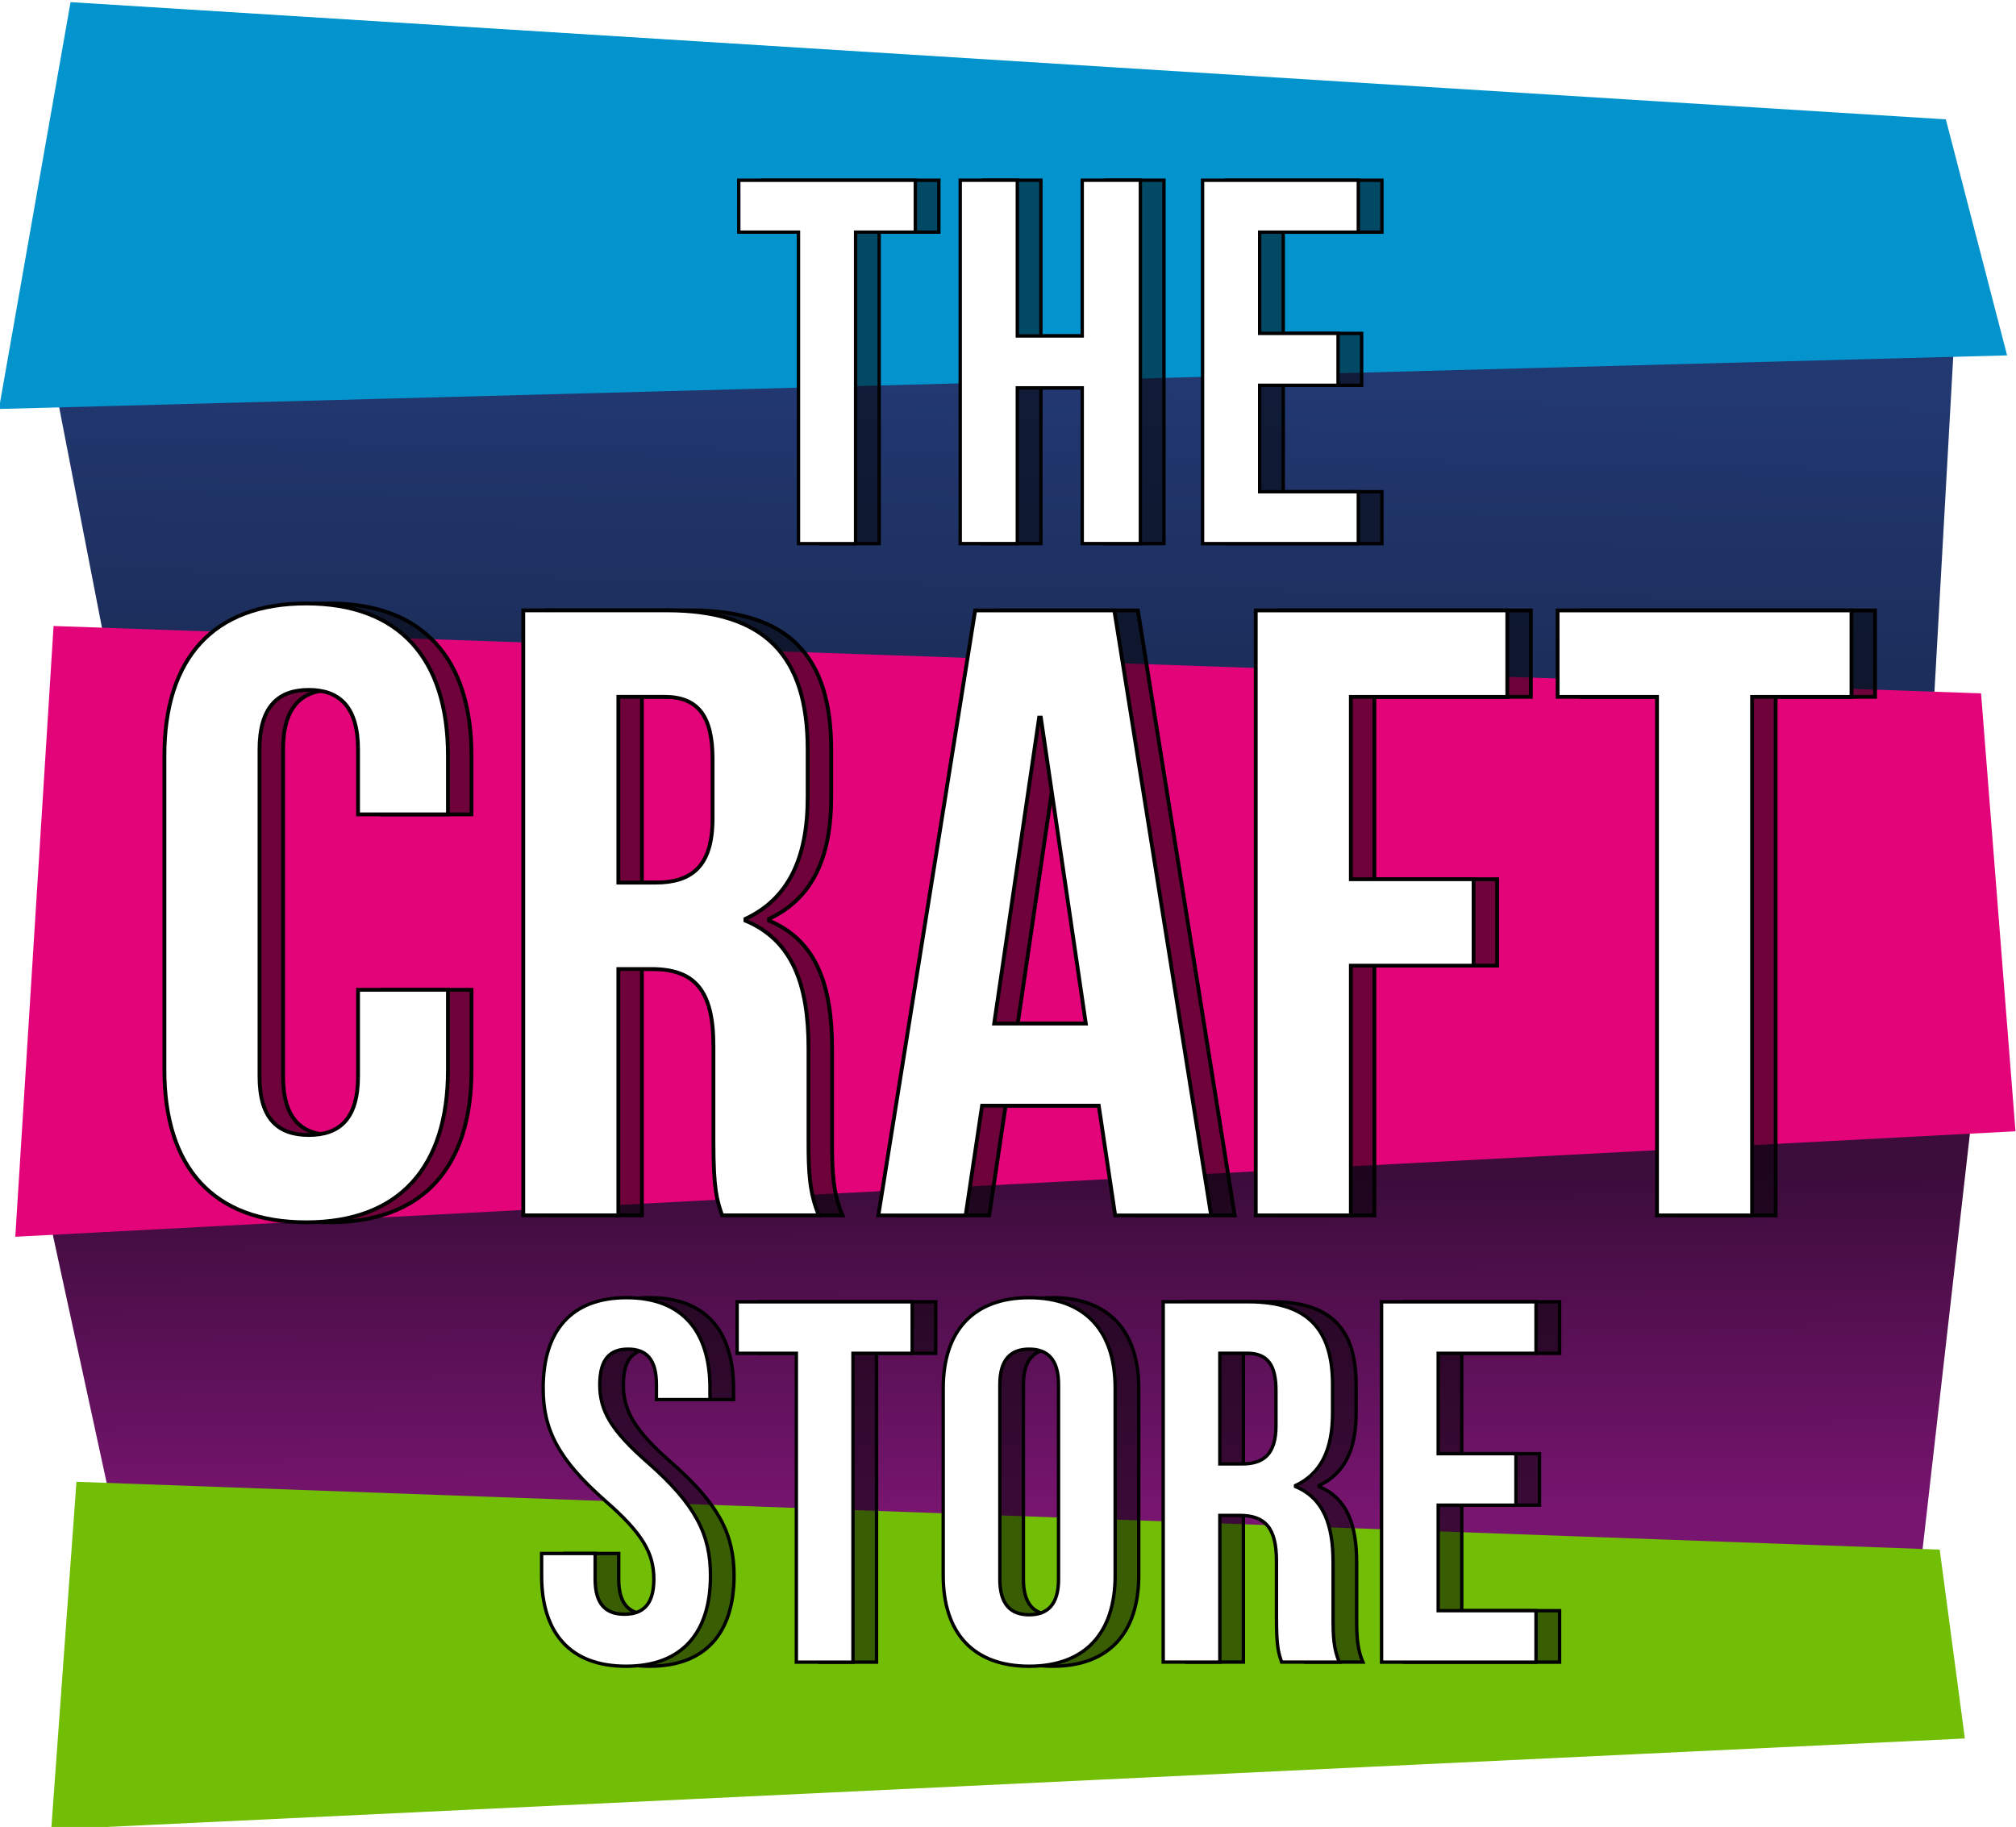 <svg width="600" height="543.83" version="1.1" viewBox="0 0 158.75 143.89" xmlns="http://www.w3.org/2000/svg" xmlns:xlink="http://www.w3.org/1999/xlink">
 <defs>
  <filter id="c" x="-.058" y="-.155" width="1.115" height="1.311" color-interpolation-filters="sRGB">
   <feGaussianBlur stdDeviation="2.258"/>
  </filter>
  <filter id="e" x="-.041" y="-.112" width="1.082" height="1.224" color-interpolation-filters="sRGB">
   <feGaussianBlur stdDeviation="2.728"/>
  </filter>
  <filter id="d" x="-.067" y="-.114" width="1.133" height="1.227" color-interpolation-filters="sRGB">
   <feGaussianBlur stdDeviation="1.628"/>
  </filter>
  <linearGradient id="a" x1="-271.18" x2="-271.06" y1="832.32" y2="864.16" gradientTransform="translate(-10.659 1.915)" gradientUnits="userSpaceOnUse">
   <stop stop-color="#3c0c3b" offset="0"/>
   <stop stop-color="#781570" offset="1"/>
  </linearGradient>
  <linearGradient id="b" x1="-268.03" x2="-268.49" y1="756.96" y2="782.97" gradientTransform="translate(-10.659 1.915)" gradientUnits="userSpaceOnUse">
   <stop stop-color="#223871" offset="0"/>
   <stop stop-color="#1c2e5b" offset="1"/>
  </linearGradient>
 </defs>
 <g transform="translate(377.88 -751.96)">
  <g transform="matrix(.832 0 0 .832 -63.57 150.71)">
   <path d="m-367.39 785.88-5.349-27.56 179.99-4.785-2.154 38.431z" fill="url(#b)" stroke-width="1.202"/>
   <path d="m-377.88 761.37 6.78-38.512 177.49 11.097 5.797 22.343z" fill="#0394ce" stroke-width="1.202"/>
   <path d="m-367.12 865.61-6.468-29.792 182.67-9.488-5.175 45.452z" fill="url(#a)" stroke-width="1.202"/>
   <path d="m-376.33 839.73 3.622-57.816 182.43 6.376 3.258 41.455z" fill="#e30479" stroke-width="1.202"/>
   <path d="m-372.93 895.85 2.389-32.925 176.35 6.419 2.381 17.881z" fill="#72bd06" stroke-width="1.202"/>
   <g transform="translate(-208.36 2.043)" fill-opacity=".51" filter="url(#d)" stroke="#000" stroke-width=".319">
    <path d="m-97.264 742.59h5.651v29.485h5.405v-29.485h5.651v-4.914h-16.708z" style="font-variant-caps:normal;font-variant-ligatures:normal;font-variant-numeric:normal"/>
    <path d="m-70.901 757.33h6.143v14.742h5.504v-34.399h-5.504v14.742h-6.143v-14.742h-5.405v34.399h5.405z" style="font-variant-caps:normal;font-variant-ligatures:normal;font-variant-numeric:normal"/>
    <path d="m-47.964 742.59h9.337v-4.914h-14.742v34.399h14.742v-4.914h-9.337v-10.074h7.42v-4.914h-7.42z" style="font-variant-caps:normal;font-variant-ligatures:normal;font-variant-numeric:normal"/>
   </g>
   <g transform="translate(-208.36 2.043)" fill-opacity=".51" filter="url(#e)" stroke="#000" stroke-width=".361">
    <path d="m-133.3 814.31v8.181c0 4.091-1.8 5.563-4.663 5.563-2.863 0-4.663-1.473-4.663-5.563v-30.925c0-4.091 1.8-5.645 4.663-5.645 2.863 0 4.663 1.554 4.663 5.645v6.136h8.508v-5.563c0-9.163-4.582-14.399-13.417-14.399-8.836 0-13.417 5.236-13.417 14.399v29.78c0 9.163 4.582 14.399 13.417 14.399 8.836 0 13.417-5.236 13.417-14.399v-7.609z" style="font-feature-settings:normal;font-variant-caps:normal;font-variant-ligatures:normal;font-variant-numeric:normal"/>
    <path d="m-89.683 835.66c-0.9-2.127-0.982-4.172-0.982-6.954v-8.836c0-5.972-1.473-10.226-5.972-12.108v-0.164c4.009-1.882 5.891-5.645 5.891-11.535v-4.5c0-8.836-4.009-13.172-13.335-13.172h-13.581v57.268h8.999v-23.316h3.109c4.091 0 5.891 1.964 5.891 7.281v8.999c0 4.663 0.327 5.563 0.818 7.036zm-14.644-49.087c3.191 0 4.582 1.8 4.582 5.891v5.645c0 4.582-2.045 6.054-5.4 6.054h-3.518v-17.59z" style="font-feature-settings:normal;font-variant-caps:normal;font-variant-ligatures:normal;font-variant-numeric:normal"/>
    <path d="m-61.72 778.4h-13.172l-9.163 57.268h8.263l1.554-10.39h11.045l1.554 10.39h9.081zm-7.118 10.145h0.164l4.254 28.961h-8.672z" style="font-feature-settings:normal;font-variant-caps:normal;font-variant-ligatures:normal;font-variant-numeric:normal"/>
    <path d="m-39.335 786.58h14.808v-8.181h-23.807v57.268h8.999v-23.644h11.617v-8.181h-11.617z" style="font-feature-settings:normal;font-variant-caps:normal;font-variant-ligatures:normal;font-variant-numeric:normal"/>
    <path d="m-19.766 786.58h9.408v49.087h8.999v-49.087h9.408v-8.181h-27.816z" style="font-feature-settings:normal;font-variant-caps:normal;font-variant-ligatures:normal;font-variant-numeric:normal"/>
   </g>
   <g transform="translate(-208.36 2.043)" fill-opacity=".51" filter="url(#c)" stroke="#000" stroke-width=".319">
    <path d="m-115.78 852.03c0 3.898 1.413 6.724 5.896 10.671 3.508 3.07 4.58 4.921 4.58 7.406 0 2.436-1.072 3.313-2.777 3.313-1.705 0-2.777-0.877-2.777-3.313v-2.436h-5.067v2.095c0 5.457 2.729 8.576 7.991 8.576s7.991-3.118 7.991-8.576c0-3.898-1.413-6.724-5.896-10.671-3.508-3.07-4.58-4.921-4.58-7.406 0-2.436 0.975-3.362 2.68-3.362s2.68 0.926 2.68 3.362v1.413h5.067v-1.072c0-5.457-2.68-8.576-7.894-8.576-5.214 0-7.894 3.118-7.894 8.576z" style="font-feature-settings:normal;font-variant-caps:normal;font-variant-ligatures:normal;font-variant-numeric:normal"/>
    <path d="m-97.419 848.72h5.603v29.235h5.36v-29.235h5.603v-4.872h-16.567z" style="font-feature-settings:normal;font-variant-caps:normal;font-variant-ligatures:normal;font-variant-numeric:normal"/>
    <path d="m-72.555 851.69c0-2.436 1.072-3.362 2.777-3.362s2.777 0.926 2.777 3.362v18.418c0 2.436-1.072 3.362-2.777 3.362s-2.777-0.926-2.777-3.362zm-5.36 18.077c0 5.457 2.875 8.576 8.137 8.576s8.137-3.118 8.137-8.576v-17.736c0-5.457-2.875-8.576-8.137-8.576s-8.137 3.118-8.137 8.576z" style="font-feature-settings:normal;font-variant-caps:normal;font-variant-ligatures:normal;font-variant-numeric:normal"/>
    <path d="m-40.43 877.95c-0.536-1.267-0.585-2.485-0.585-4.142v-5.262c0-3.557-0.877-6.091-3.557-7.211v-0.097c2.388-1.121 3.508-3.362 3.508-6.87v-2.68c0-5.262-2.388-7.845-7.942-7.845h-8.088v34.108h5.36v-13.887h1.852c2.436 0 3.508 1.169 3.508 4.337v5.36c0 2.777 0.195 3.313 0.487 4.19zm-8.722-29.235c1.9 0 2.729 1.072 2.729 3.508v3.362c0 2.729-1.218 3.606-3.216 3.606h-2.095v-10.476z" style="font-feature-settings:normal;font-variant-caps:normal;font-variant-ligatures:normal;font-variant-numeric:normal"/>
    <path d="m-31.067 848.72h9.258v-4.872h-14.618v34.108h14.618v-4.872h-9.258v-9.989h7.357v-4.872h-7.357z" style="font-feature-settings:normal;font-variant-caps:normal;font-variant-ligatures:normal;font-variant-numeric:normal"/>
   </g>
   <g transform="translate(-210.59 2.043)" fill="#fff" stroke="#000" stroke-width=".319">
    <path d="m-97.264 742.59h5.651v29.485h5.405v-29.485h5.651v-4.914h-16.708z" style="font-variant-caps:normal;font-variant-ligatures:normal;font-variant-numeric:normal"/>
    <path d="m-70.901 757.33h6.143v14.742h5.504v-34.399h-5.504v14.742h-6.143v-14.742h-5.405v34.399h5.405z" style="font-variant-caps:normal;font-variant-ligatures:normal;font-variant-numeric:normal"/>
    <path d="m-47.964 742.59h9.337v-4.914h-14.742v34.399h14.742v-4.914h-9.337v-10.074h7.42v-4.914h-7.42z" style="font-variant-caps:normal;font-variant-ligatures:normal;font-variant-numeric:normal"/>
   </g>
   <g transform="translate(-210.59 2.043)" fill="#fff" stroke="#000" stroke-width=".361">
    <path d="m-133.3 814.31v8.181c0 4.091-1.8 5.563-4.663 5.563-2.863 0-4.663-1.473-4.663-5.563v-30.925c0-4.091 1.8-5.645 4.663-5.645 2.863 0 4.663 1.554 4.663 5.645v6.136h8.508v-5.563c0-9.163-4.582-14.399-13.417-14.399-8.836 0-13.417 5.236-13.417 14.399v29.78c0 9.163 4.582 14.399 13.417 14.399 8.836 0 13.417-5.236 13.417-14.399v-7.609z" style="font-feature-settings:normal;font-variant-caps:normal;font-variant-ligatures:normal;font-variant-numeric:normal"/>
    <path d="m-89.683 835.66c-0.9-2.127-0.982-4.172-0.982-6.954v-8.836c0-5.972-1.473-10.226-5.972-12.108v-0.164c4.009-1.882 5.891-5.645 5.891-11.535v-4.5c0-8.836-4.009-13.172-13.335-13.172h-13.581v57.268h8.999v-23.316h3.109c4.091 0 5.891 1.964 5.891 7.281v8.999c0 4.663 0.327 5.563 0.818 7.036zm-14.644-49.087c3.191 0 4.582 1.8 4.582 5.891v5.645c0 4.582-2.045 6.054-5.4 6.054h-3.518v-17.59z" style="font-feature-settings:normal;font-variant-caps:normal;font-variant-ligatures:normal;font-variant-numeric:normal"/>
    <path d="m-61.72 778.4h-13.172l-9.163 57.268h8.263l1.554-10.39h11.045l1.554 10.39h9.081zm-7.118 10.145h0.164l4.254 28.961h-8.672z" style="font-feature-settings:normal;font-variant-caps:normal;font-variant-ligatures:normal;font-variant-numeric:normal"/>
    <path d="m-39.335 786.58h14.808v-8.181h-23.807v57.268h8.999v-23.644h11.617v-8.181h-11.617z" style="font-feature-settings:normal;font-variant-caps:normal;font-variant-ligatures:normal;font-variant-numeric:normal"/>
    <path d="m-19.766 786.58h9.408v49.087h8.999v-49.087h9.408v-8.181h-27.816z" style="font-feature-settings:normal;font-variant-caps:normal;font-variant-ligatures:normal;font-variant-numeric:normal"/>
   </g>
   <g transform="translate(-210.59 2.043)" fill="#fff" stroke="#000" stroke-width=".319">
    <path d="m-115.78 852.03c0 3.898 1.413 6.724 5.896 10.671 3.508 3.07 4.58 4.921 4.58 7.406 0 2.436-1.072 3.313-2.777 3.313-1.705 0-2.777-0.877-2.777-3.313v-2.436h-5.067v2.095c0 5.457 2.729 8.576 7.991 8.576s7.991-3.118 7.991-8.576c0-3.898-1.413-6.724-5.896-10.671-3.508-3.07-4.58-4.921-4.58-7.406 0-2.436 0.975-3.362 2.68-3.362s2.68 0.926 2.68 3.362v1.413h5.067v-1.072c0-5.457-2.68-8.576-7.894-8.576-5.214 0-7.894 3.118-7.894 8.576z" style="font-feature-settings:normal;font-variant-caps:normal;font-variant-ligatures:normal;font-variant-numeric:normal"/>
    <path d="m-97.419 848.72h5.603v29.235h5.36v-29.235h5.603v-4.872h-16.567z" style="font-feature-settings:normal;font-variant-caps:normal;font-variant-ligatures:normal;font-variant-numeric:normal"/>
    <path d="m-72.555 851.69c0-2.436 1.072-3.362 2.777-3.362s2.777 0.926 2.777 3.362v18.418c0 2.436-1.072 3.362-2.777 3.362s-2.777-0.926-2.777-3.362zm-5.36 18.077c0 5.457 2.875 8.576 8.137 8.576s8.137-3.118 8.137-8.576v-17.736c0-5.457-2.875-8.576-8.137-8.576s-8.137 3.118-8.137 8.576z" style="font-feature-settings:normal;font-variant-caps:normal;font-variant-ligatures:normal;font-variant-numeric:normal"/>
    <path d="m-40.43 877.95c-0.536-1.267-0.585-2.485-0.585-4.142v-5.262c0-3.557-0.877-6.091-3.557-7.211v-0.097c2.388-1.121 3.508-3.362 3.508-6.87v-2.68c0-5.262-2.388-7.845-7.942-7.845h-8.088v34.108h5.36v-13.887h1.852c2.436 0 3.508 1.169 3.508 4.337v5.36c0 2.777 0.195 3.313 0.487 4.19zm-8.722-29.235c1.9 0 2.729 1.072 2.729 3.508v3.362c0 2.729-1.218 3.606-3.216 3.606h-2.095v-10.476z" style="font-feature-settings:normal;font-variant-caps:normal;font-variant-ligatures:normal;font-variant-numeric:normal"/>
    <path d="m-31.067 848.72h9.258v-4.872h-14.618v34.108h14.618v-4.872h-9.258v-9.989h7.357v-4.872h-7.357z" style="font-feature-settings:normal;font-variant-caps:normal;font-variant-ligatures:normal;font-variant-numeric:normal"/>
   </g>
  </g>
 </g>
</svg>
